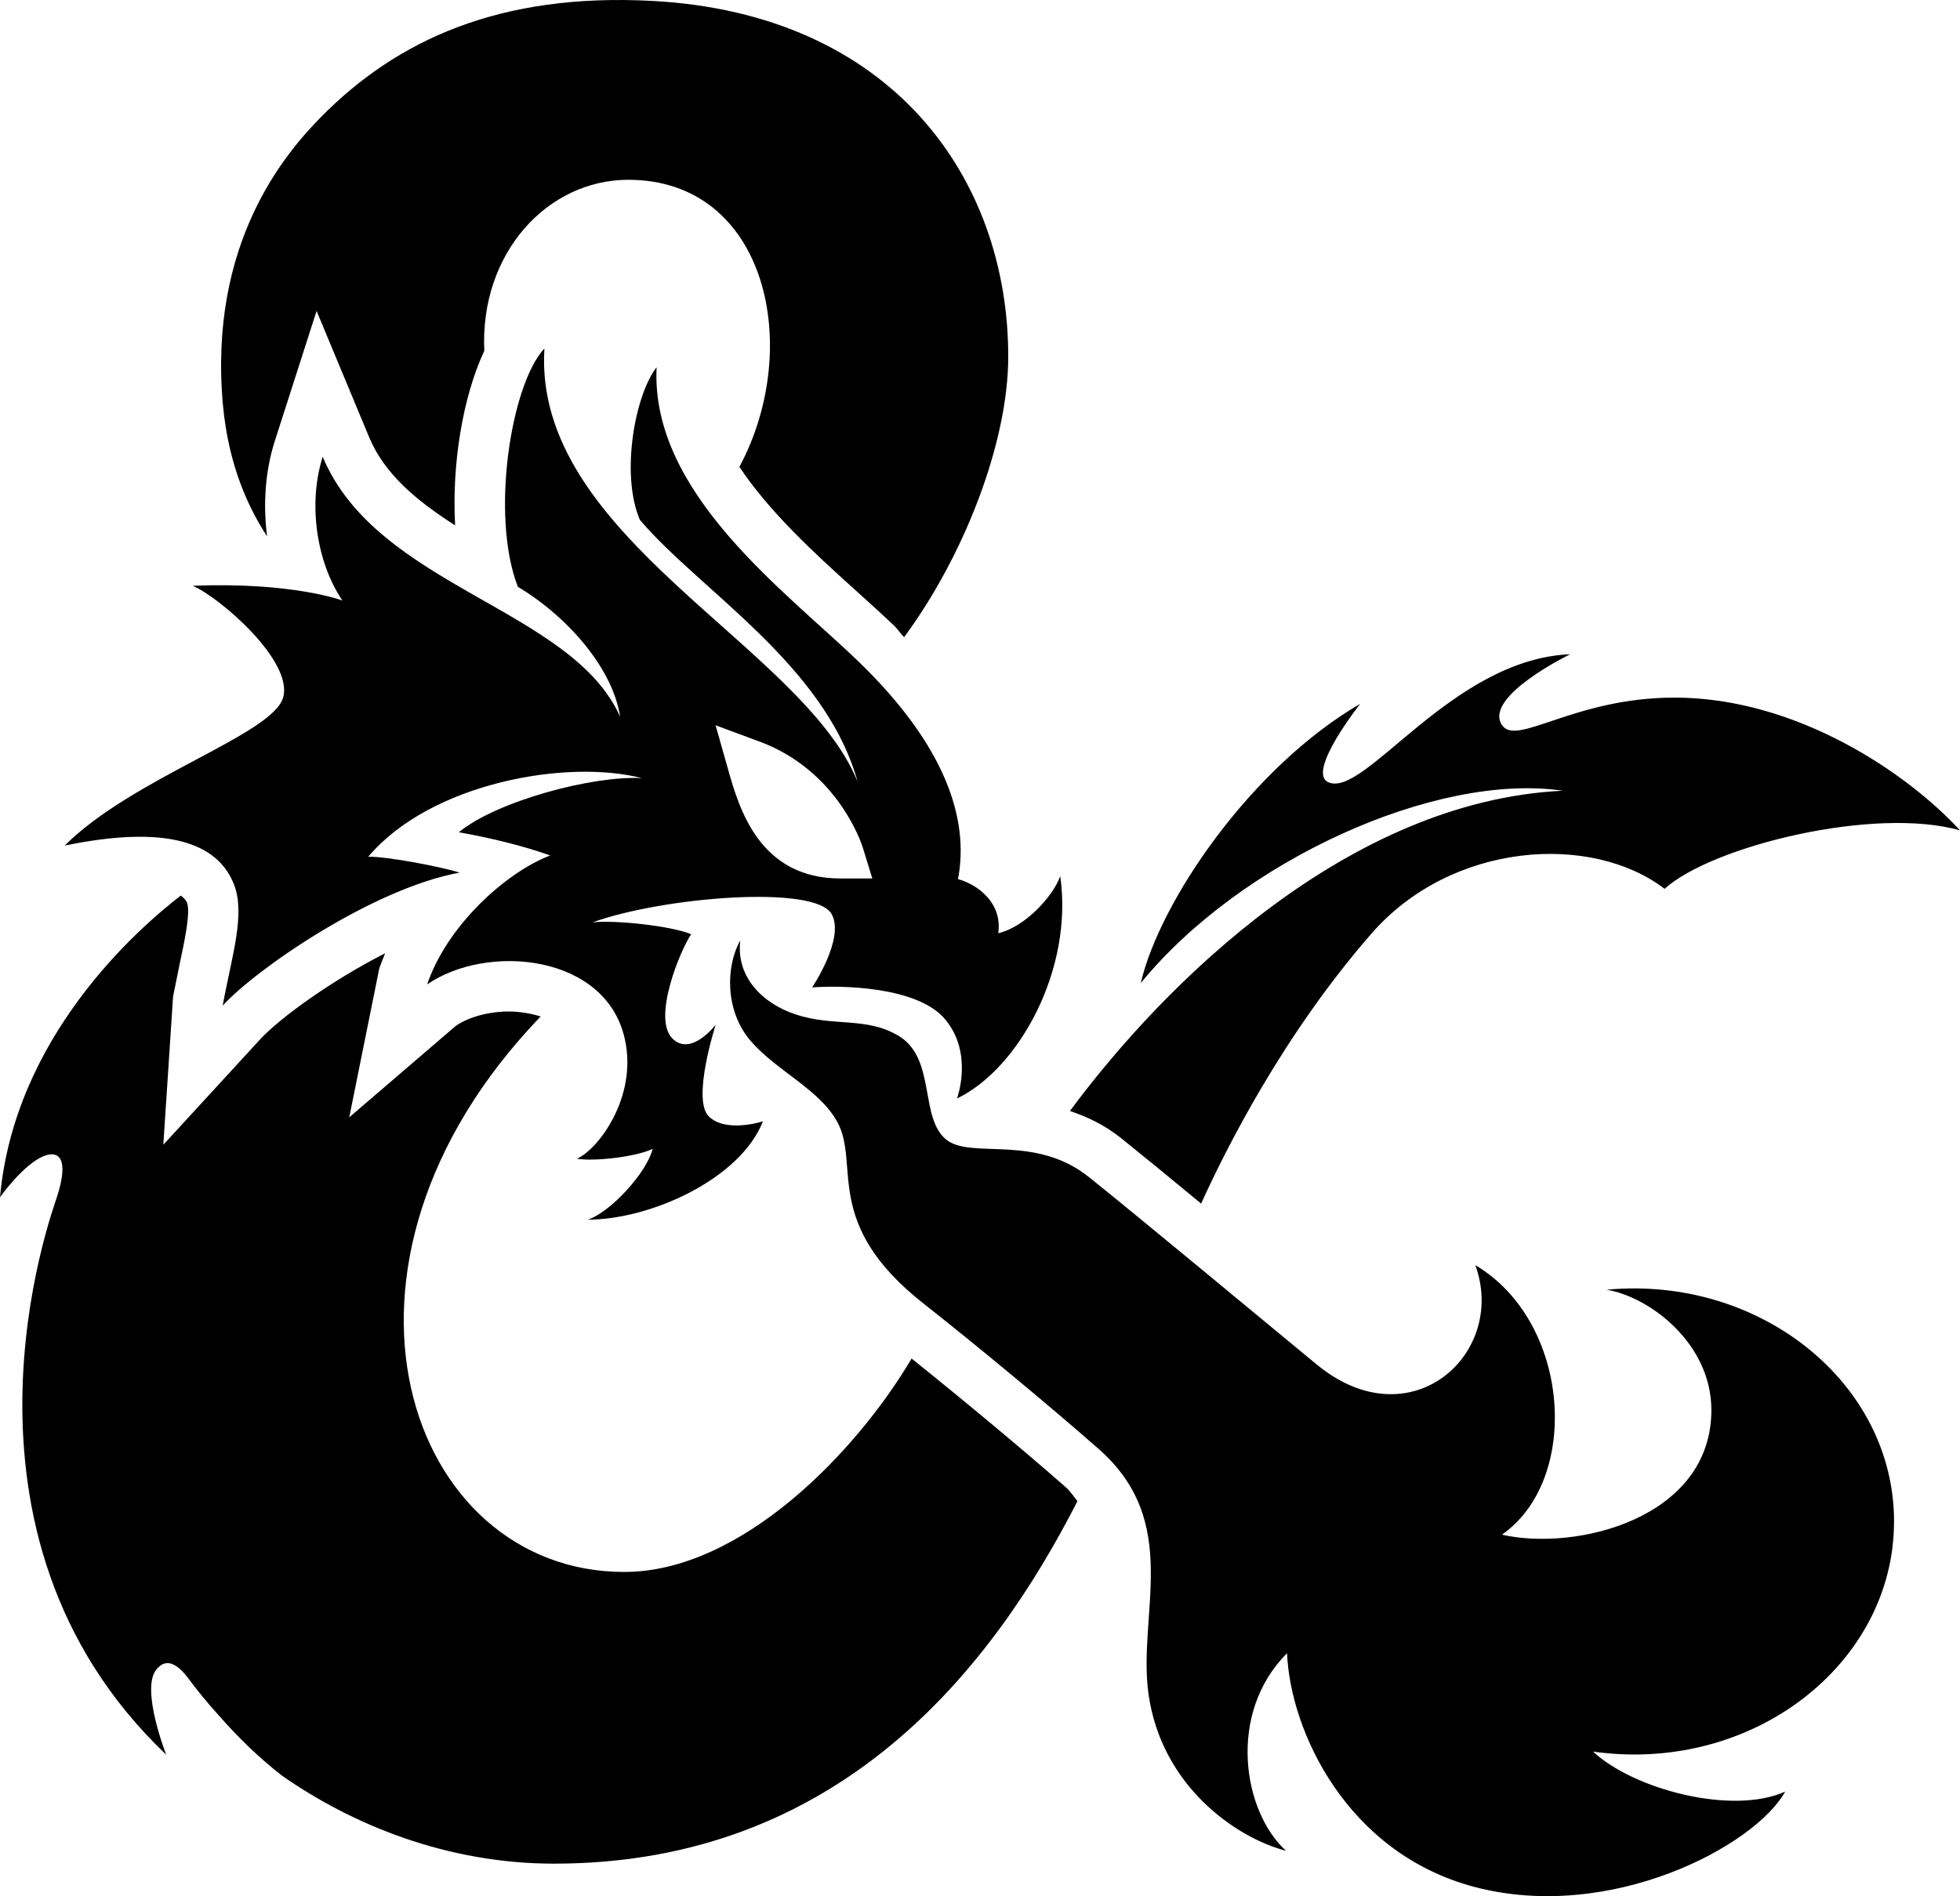 <?xml version="1.0" encoding="UTF-8" standalone="no"?>
<!-- Created with Inkscape (http://www.inkscape.org/) -->

<svg
   xmlns:dc="http://purl.org/dc/elements/1.1/"
   xmlns:cc="http://creativecommons.org/ns#"
   xmlns:rdf="http://www.w3.org/1999/02/22-rdf-syntax-ns#"
   xmlns:svg="http://www.w3.org/2000/svg"
   xmlns="http://www.w3.org/2000/svg"
   xmlns:sodipodi="http://sodipodi.sourceforge.net/DTD/sodipodi-0.dtd"
   xmlns:inkscape="http://www.inkscape.org/namespaces/inkscape"
   width="202.409mm"
   height="195.866mm"
   viewBox="0 0 202.409 195.866"
   version="1.1"
   id="svg4343"
   inkscape:version="0.92.3 (2405546, 2018-03-11)"
   sodipodi:docname="logo small.svg">
  <defs
     id="defs4337" />
  <sodipodi:namedview
     id="base"
     pagecolor="#ffffff"
     bordercolor="#666666"
     borderopacity="1.0"
     inkscape:pageopacity="0.0"
     inkscape:pageshadow="2"
     inkscape:zoom="0.7"
     inkscape:cx="433.44994"
     inkscape:cy="419.62696"
     inkscape:document-units="mm"
     inkscape:current-layer="layer1"
     showgrid="false"
     inkscape:window-width="1920"
     inkscape:window-height="1017"
     inkscape:window-x="-8"
     inkscape:window-y="-8"
     inkscape:window-maximized="1" />
  <g
     inkscape:label="Layer 1"
     inkscape:groupmode="layer"
     id="layer1"
     transform="translate(-1.291,-1.669)">
    <path
       inkscape:connector-curvature="0"
       id="path1716"
       style="fill:#000000;fill-opacity:1;fill-rule:nonzero;stroke:none;stroke-width:12.877"
       d="m 28.872,57.068 c -0.425,-3.322 -0.193,-6.735 0.785,-9.799 l 4.327,-13.482 5.434,13.057 c 1.584,3.799 4.919,6.567 8.872,9.091 -0.347,-6.271 0.773,-13.237 3.013,-18.027 -0.464,-10.108 6.528,-17.667 14.873,-17.667 14.28,0 18.105,17.28 11.473,29.655 3.077,4.636 7.765,8.936 11.911,12.671 1.481,1.339 2.884,2.601 4.121,3.786 0.386,0.399 0.592,0.747 0.979,1.133 C 100.866,59.076 105.412,47.359 105.412,38.499 105.412,20.137 93.475,3.101 68.649,1.762 52.9,0.925 42.264,5.78 34.345,13.853 30.765,17.523 22.795,26.769 24.314,43.508 c 0.58,6.31 2.691,10.713 4.558,13.559 M 95.432,142.002 c -5.679,9.619 -17.577,22.045 -29.681,22.045 -22.315,0 -33.505,-31.522 -8.627,-57.379 -1.403,-0.451 -2.769,-0.515 -3.245,-0.515 -2.099,0 -4.159,0.554 -5.511,1.481 l -11.01,9.451 3.103,-15.388 c 0.193,-0.528 0.386,-1.043 0.605,-1.558 -5.524,2.807 -10.881,6.683 -12.941,8.924 l -9.967,10.855 1.005,-15.31 0.683,-3.374 C 20.361,98.852 20.979,95.878 20.606,94.912 20.478,94.616 20.244,94.384 19.962,94.178 15.339,97.745 2.771,108.845 1.291,125.34 c 0,0 2.447,-3.464 4.584,-4.275 1.403,-0.541 2.627,0.153 1.288,4.275 -0.515,1.61 -12.748,34.69 11.293,57.585 0,0 -2.64,-6.709 -1.043,-8.769 0.773,-0.979 1.777,-1.069 3.193,0.708 1.017,1.378 2.086,2.691 3.258,3.979 v 0.026 l 0.013,-0.013 c 1.983,2.266 4.172,4.404 6.554,6.245 7.185,5.022 16.959,9.078 28.071,9.078 29.604,0 45.3,-20.281 54.056,-37.445 -0.399,-0.489 -0.695,-0.991 -1.236,-1.468 -4.481,-3.94 -10.971,-9.323 -15.89,-13.263 m 67.242,-58.654 c -22.122,1.069 -41.077,19.817 -50.889,33.08 1.751,0.592 3.515,1.403 5.267,2.794 2.047,1.648 5.048,4.095 8.28,6.773 2.627,-5.795 8.537,-17.512 17.602,-27.904 8.28,-9.477 22.702,-10.392 30.26,-4.61 4.867,-4.417 21.659,-8.55 30.505,-6.039 -5.37,-5.859 -16.83,-13.714 -29.475,-13.714 -10.43,0 -16.328,5.125 -17.834,2.82 -1.918,-2.936 7.056,-7.301 7.056,-7.301 -12.323,0.515 -21.272,14.988 -25.007,13.211 -2.228,-1.082 3.322,-8.087 3.322,-8.087 -11.267,6.541 -20.706,20.41 -22.663,28.844 10.366,-12.684 30.492,-21.787 43.575,-19.869 m -71.298,9.065 -0.966,-3.142 C 90.308,88.936 87.874,81.262 79.671,78.249 L 75.19,76.588 l 1.301,4.597 c 1.12,3.94 3.193,11.228 11.602,11.228 z M 30.547,73.665 C 31.512,69.867 23.992,63.39 21.198,62.179 31.512,61.767 36.65,63.699 36.65,63.699 33.959,59.733 33.083,53.655 34.616,48.852 40.243,62.334 60.343,64.497 65.327,75.7 64.618,70.858 60.06,65.45 54.768,62.282 51.922,54.93 54.047,41.383 57.51,37.662 56.3,57.132 84.075,68.27 89.857,82.409 86.47,70.292 73.516,62.63 67.361,55.355 65.339,50.552 66.91,42.388 69.099,39.606 c -0.657,13.031 13.418,23.204 20.95,30.492 8.846,8.589 11.37,16.173 10.173,22.38 1.932,0.515 4.61,2.395 4.159,5.588 2.833,-0.657 5.717,-3.914 6.4,-5.898 1.391,9.67 -4.301,19.92 -10.662,22.972 0,0 1.725,-4.623 -1.198,-8.151 -2.872,-3.489 -10.997,-3.541 -13.765,-3.322 0,0 3.387,-5.009 2.035,-7.546 -1.648,-3.129 -17.577,-1.764 -24.698,0.824 2.421,-0.259 8.177,0.386 10.173,1.223 -1.12,1.661 -4.043,8.679 -1.932,10.778 1.932,1.918 4.468,-1.429 4.468,-1.429 0,0 -2.485,7.687 -0.721,9.464 1.79,1.764 5.601,0.515 5.601,0.515 -2.369,6.001 -11.641,10.16 -18.092,10.16 2.305,-0.734 6.116,-4.867 6.696,-7.314 -1.7,0.837 -6.116,1.326 -7.829,1.017 2.099,-0.85 6.297,-6.271 4.97,-12.31 -1.893,-8.846 -14.242,-9.967 -20.422,-5.691 1.996,-5.949 7.996,-11.512 12.709,-13.327 -2.743,-0.966 -5.975,-1.777 -9.439,-2.395 3.94,-3.232 13.855,-5.872 18.903,-5.588 -7.7,-1.996 -21.8,0.476 -28.251,8.112 2.047,0 7.378,1.005 9.439,1.648 -8.872,1.61 -20.912,9.851 -24.479,13.739 0.94,-5.125 2.382,-9.451 1.159,-12.542 C 23.747,88.692 18.481,86.851 7.973,89.014 15.068,81.932 29.567,77.528 30.546,73.665 M 196.887,158.844 c 0,14.654 -14.576,26.088 -31.084,23.758 4.211,3.927 14.409,6.593 19.843,4.133 -3.103,5.614 -18.04,13.572 -32.127,9.838 -13.186,-3.515 -18.98,-16.122 -19.315,-24.131 -6.232,6.232 -4.545,16.392 -0.102,20.41 -5.151,-1.339 -12.902,-6.683 -14.216,-16.276 -1.107,-8.241 3.477,-17.654 -5.125,-25.225 -5.138,-4.52 -12.954,-10.984 -18.014,-14.963 -10.61,-8.305 -6.593,-14.409 -8.975,-18.8 -1.828,-3.387 -6.284,-5.292 -8.949,-8.383 -2.691,-3.116 -2.588,-7.739 -1.082,-10.392 -0.451,3.708 2.202,6.477 5.73,7.649 3.914,1.288 7.211,0.219 10.546,2.163 4.018,2.318 2.15,8.589 5.061,10.816 2.614,1.97 9.13,-0.644 14.692,3.837 5.588,4.481 18.105,14.898 23.5,19.341 9.696,7.984 19.701,-1.12 16.379,-10.263 9.851,5.833 10.932,22.148 2.743,27.839 7.713,1.751 21.633,-1.7 21.633,-12.877 0,-6.838 -6.31,-11.666 -10.816,-12.426 15.825,-1.481 29.681,9.619 29.681,23.951"
       sodipodi:nodetypes="ccccccsccccscccccscsccccccccccccccccccccsccccccccccscccccccccccsccccccccccccccccccccccccccccccccccccccccccccccccccccccccccscc" />
  </g>
</svg>
